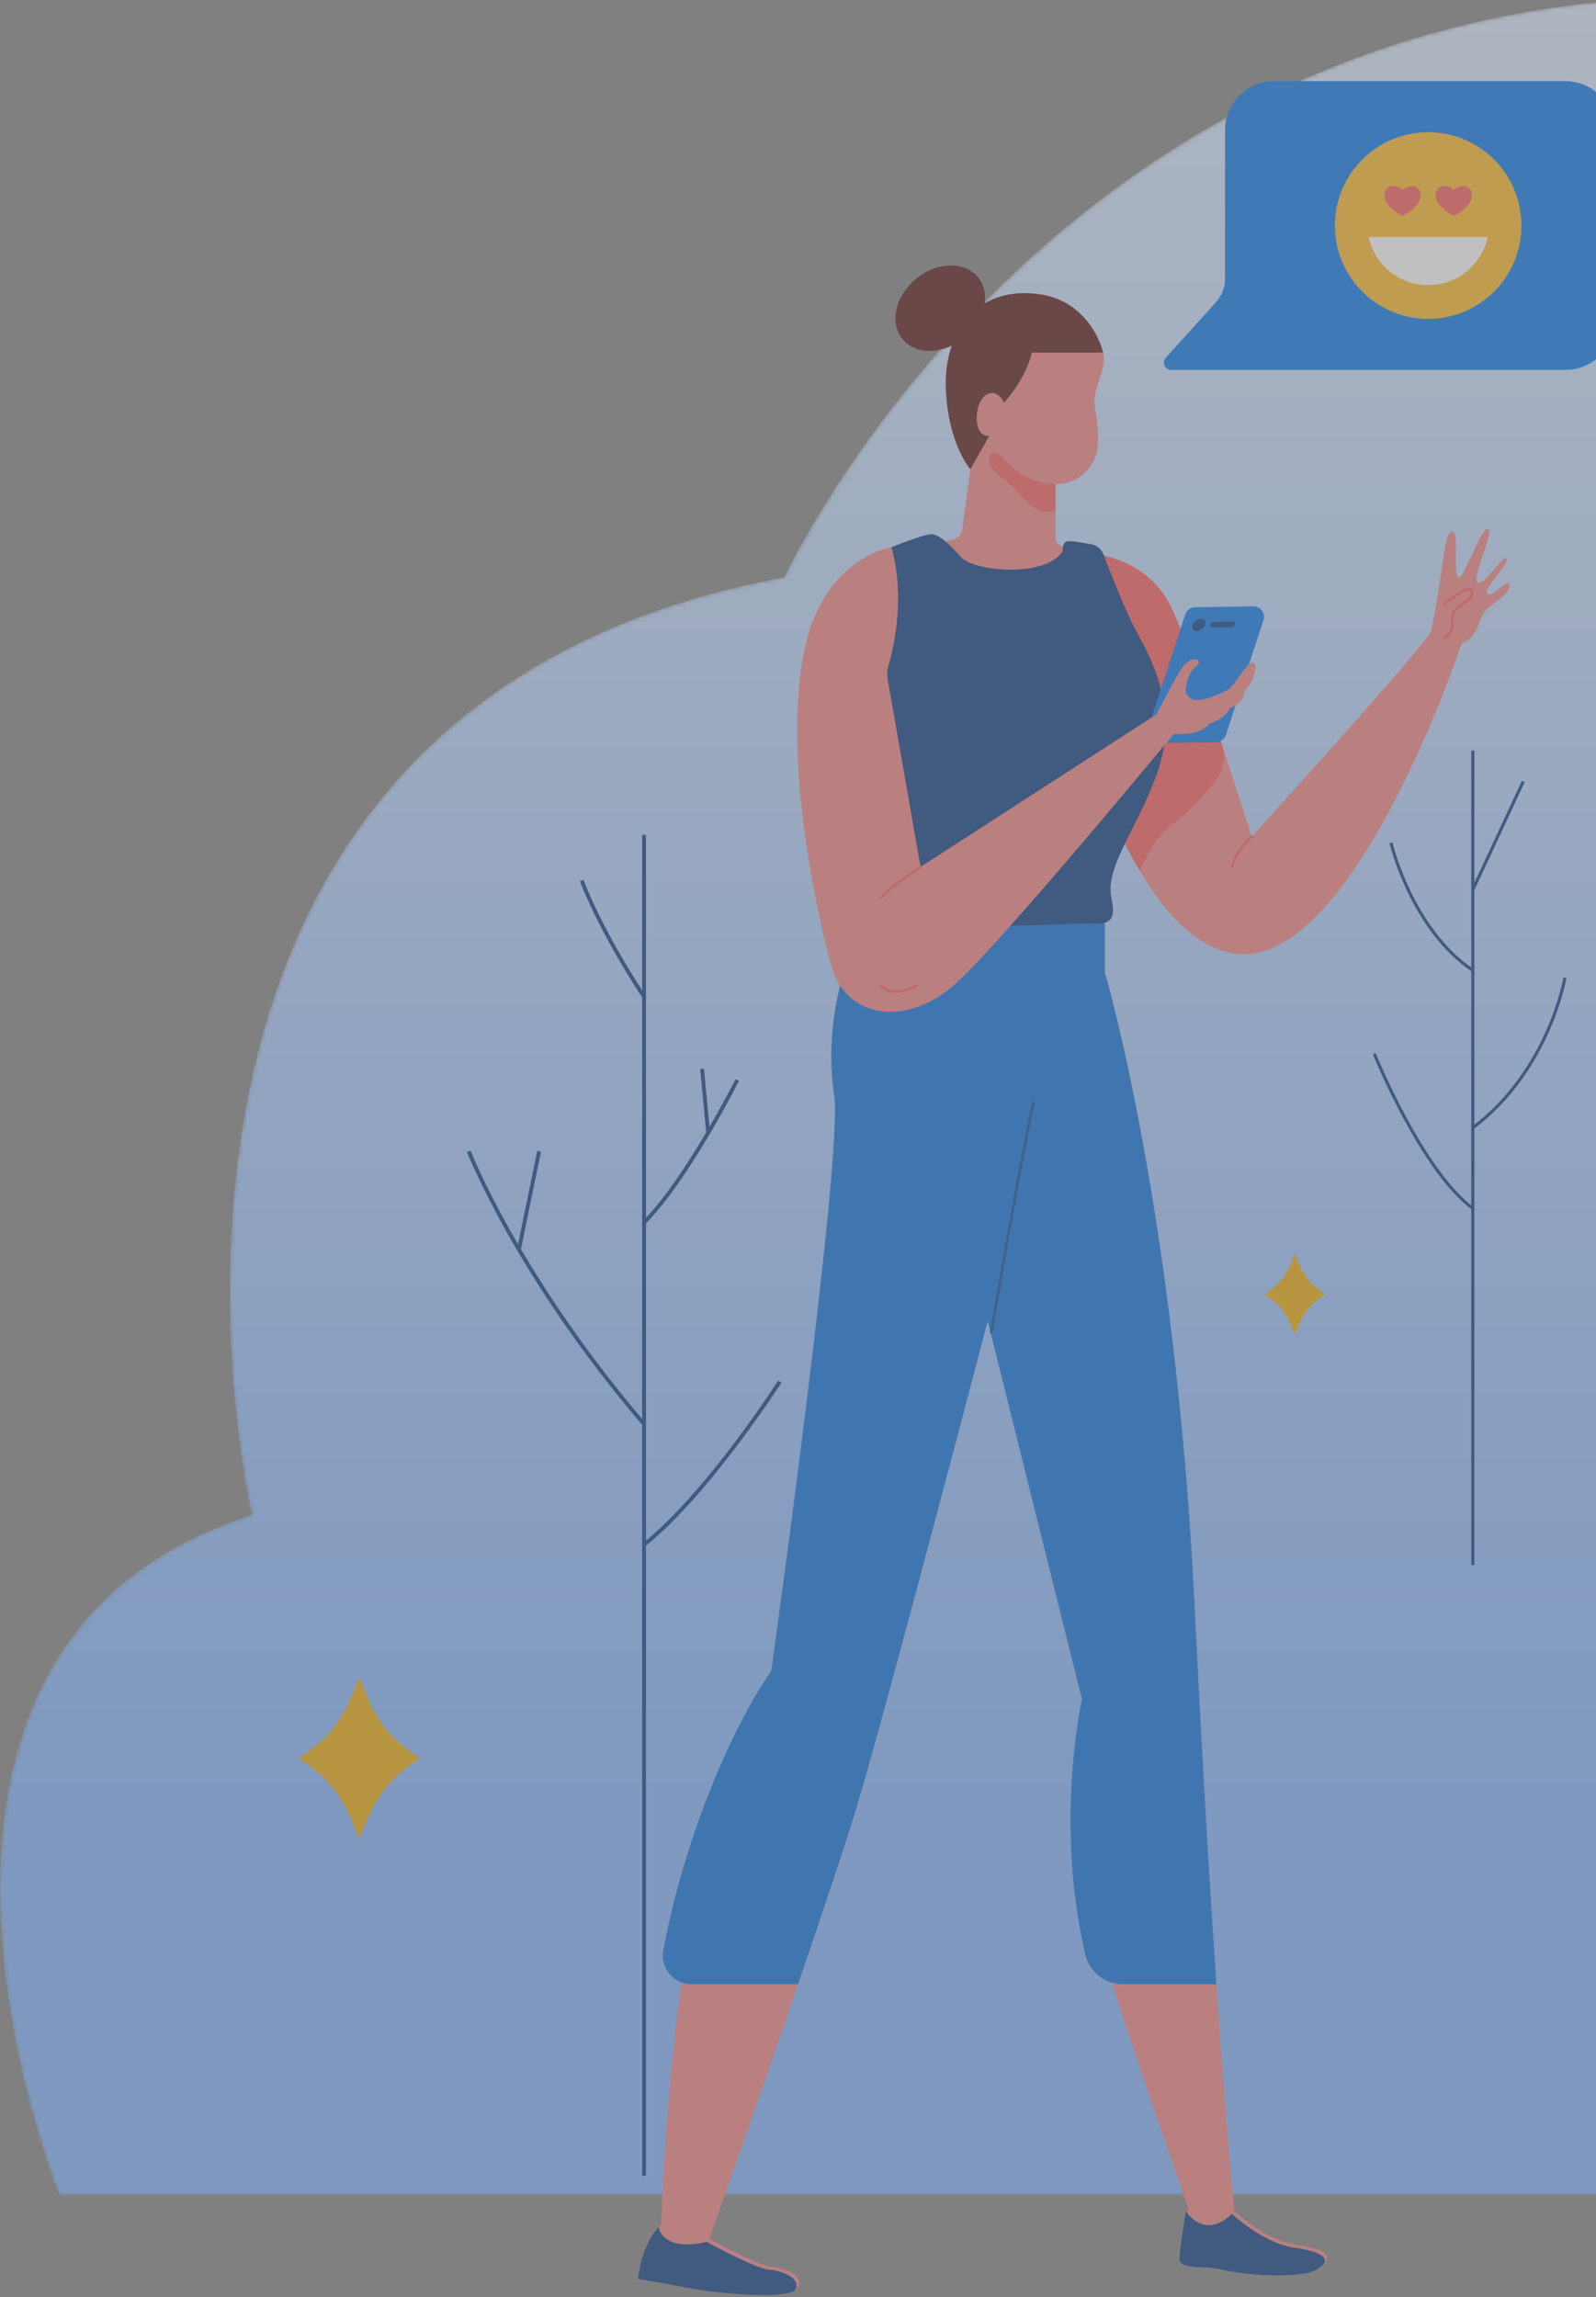 <?xml version="1.0" encoding="UTF-8"?>
<svg width="417px" height="600px" viewBox="0 0 417 600" version="1.1" xmlns="http://www.w3.org/2000/svg" xmlns:xlink="http://www.w3.org/1999/xlink">
    <rect x="0" y="0" width="417" height="600" fill="#808080" stroke="none"/>
    <!-- Generator: Sketch 64 (93537) - https://sketch.com -->
    <title>Group 336</title>
    <desc>Created with Sketch.</desc>
    <defs>
        <path d="M204.923,151.786 C16.815,186.496 65.8,396.717 65.8,396.717 L65.8,396.717 C13.628,413.301 0.056,455.139 0,494.049 L0,494.049 L0,494.543 C0.06,536.202 15.514,574.361 15.514,574.361 L15.514,574.361 L1281.199,574.361 C1281.29,571.343 1281.343,568.381 1281.343,565.452 L1281.343,565.452 L1281.343,564.29 C1281.039,407.166 1160.044,377.852 1160.044,377.852 L1160.044,377.852 C1169.261,171.365 908.221,159.92 908.221,159.92 L908.221,159.92 C838.001,7.587 660.071,67.035 660.071,67.035 L660.071,67.035 C575.614,18.274 504.532,0.163 445.498,0.163 L445.498,0.163 C274.735,0.174 204.923,151.786 204.923,151.786" id="path-1"></path>
        <linearGradient x1="50%" y1="81.856%" x2="50%" y2="-31.228%" id="linearGradient-3">
            <stop stop-color="#7EB2FF" offset="0%"></stop>
            <stop stop-color="#FFFFFF" offset="100%"></stop>
        </linearGradient>
        <path d="M38.906,0.287 C17.731,2.056 22.709,49.008 15.147,58.309 L15.147,58.309 C7.583,67.611 11.586,75.141 8.331,96.667 L8.331,96.667 C5.078,118.19 -0.893,108.378 0.213,128.499 L0.213,128.499 C1.322,148.618 6.692,176.574 38.906,176.574 L38.906,176.574 C71.114,176.574 75.648,139.366 75.648,121.034 L75.648,121.034 C75.648,102.702 66.75,104.374 68.973,82.67 L68.973,82.67 C71.197,60.967 61.411,60.08 60.966,43.249 L60.966,43.249 C60.534,26.93 60.036,0.205 40.773,0.207 L40.773,0.207 C40.17,0.207 39.546,0.232 38.906,0.287" id="path-4"></path>
        <path d="M54.891,0.448 C38.479,0.799 34.494,27.245 32.253,40.322 L32.253,40.322 C30.013,53.397 29.177,75.149 14.117,83.206 L14.117,83.206 C-0.94,91.264 6.168,126.867 8.634,137.433 L8.634,137.433 C11.099,148.001 14.29,163.39 5.091,172.607 L5.091,172.607 C-4.112,181.826 1.801,193.673 7,210.515 L7,210.515 C12.198,227.354 2.908,263.606 57.044,260.847 L57.044,260.847 C111.178,258.088 85.526,225.632 96.801,208.759 L96.801,208.759 C108.072,191.887 108.972,172.174 101.51,164.291 L101.51,164.291 C94.05,156.408 95.596,136.889 98.34,115.365 L98.34,115.365 C101.085,93.84 89.658,86.161 83.096,67.4 L83.096,67.4 C76.568,48.741 79.846,0.444 55.297,0.444 L55.297,0.444 C55.164,0.444 55.028,0.444 54.891,0.448" id="path-6"></path>
        <path d="M448.726,53.409 C431.966,59.218 400.414,58.838 380.391,101.666 L380.391,101.666 C374.589,114.077 348.851,104.942 332.04,138.603 L332.04,138.603 C328.172,146.347 307.544,141.507 296.584,155.221 L296.584,155.221 C285.624,168.935 291.426,202.909 284.336,208.512 L284.336,208.512 C277.453,213.949 271.769,220.185 268.5,245.917 L268.5,245.917 C269.194,238.598 269.811,216.582 253.391,208.512 L253.391,208.512 C253.391,208.512 252.074,170.71 236.535,167.806 L236.535,167.806 C220.997,164.902 220.997,180.875 213.259,186.684 L213.259,186.684 C205.524,192.492 191.501,188.136 184.732,204.109 L184.732,204.109 C177.963,220.083 182.798,225.891 173.611,233.152 L173.611,233.152 C164.426,240.412 162.974,242.563 160.556,254.316 L160.556,254.316 C160.152,256.287 159.909,257.53 159.781,258.258 L159.781,258.258 C157.006,263.189 140.077,264.562 136.383,313.019 L136.383,313.019 C136.383,313.019 129.678,279.18 113.173,278.652 L113.173,278.652 C107.141,278.46 102.482,279.312 98.739,280.166 L98.739,280.166 C92.243,281.647 88.504,283.128 85.129,279.136 L85.129,279.136 C79.813,272.843 83.681,252.513 71.11,251.545 L71.11,251.545 C58.537,250.577 58.055,280.911 48.868,296.72 L48.868,296.72 C39.682,312.535 -0.933,333.637 0.032,363.746 L0.032,363.746 L1122.734,363.746 C1122.734,363.746 1123.551,327.881 1084.053,313.503 L1084.053,313.503 C1073.417,309.63 1071.483,293.173 1048.273,280.588 L1048.273,280.588 C1025.065,268.003 1010.562,277.083 997.991,257.536 L997.991,257.536 C985.417,237.992 957.374,227.343 933.199,229.279 L933.199,229.279 C909.024,231.216 894.518,238.96 869.378,215.726 L869.378,215.726 C844.234,192.492 856.766,179.084 816.19,173.063 L816.19,173.063 C768.809,166.03 757.528,151.188 747.534,139.247 L747.534,139.247 C737.965,127.814 734.339,98.745 687.796,95.684 L687.796,95.684 C673.075,94.716 658.89,93.424 629.88,81.809 L629.88,81.809 C600.872,70.19 591.844,35.339 568.637,32.758 L568.637,32.758 C545.429,30.177 528.023,48.247 528.023,48.247 L528.023,48.247 C528.023,48.247 522.219,1.783 496.432,0.168 L496.432,0.168 C496.015,0.141 495.603,0.13 495.197,0.13 L495.197,0.13 C470.476,0.13 465.215,47.696 448.726,53.409" id="path-8"></path>
        <path d="M0.221,31.647 L25.156,130.676 L25.156,130.678 C24.712,135.647 27.313,140.369 31.714,142.791 L31.714,142.791 C40.914,147.85 50.652,156.039 57.984,162.853 L57.984,162.853 C57.004,146.28 55.987,127.697 54.978,107.082 L54.978,107.082 L54.976,107.08 C22.107,80.748 12.633,0.144 9.185,0.144 L9.185,0.144 C5.598,0.144 4.622,13.069 0.221,31.647" id="path-10"></path>
        <path d="M7.045,0.16 C7.045,0.16 3.671,5.417 0.664,13.859 L0.664,13.859 C9.422,16.063 32.989,21.834 42.467,22.507 L42.467,22.507 C50.091,23.05 61.725,26.792 70.618,28.845 L70.618,28.845 C68.83,21.717 67.691,17.999 67.691,17.999 L67.691,17.999 L67.691,0.16 L7.045,0.16 Z" id="path-12"></path>
        <polygon id="path-14" points="0 697 1281.343 697 1281.343 -0.001 0 -0.001"></polygon>
    </defs>
    <g id="Page-1" stroke="none" stroke-width="1" fill="none" fill-rule="evenodd" opacity="0.5">
        <g id="Web" transform="translate(-1503, -5406)">
            <g id="get-in-touch" transform="translate(0, 5142)">
                <g id="Group-336-+-Group-336-Mask">
                    <g id="Group-336" transform="translate(1503, 250)">
                        <g id="Group-3" transform="translate(0, 13)">
                            <mask id="mask-2" fill="white">
                                <use xlink:href="#path-1"></use>
                            </mask>
                            <g id="Clip-2"></g>
                            <path d="M204.923,151.786 C16.815,186.496 65.8,396.717 65.8,396.717 L65.8,396.717 C13.628,413.301 0.056,455.139 0,494.049 L0,494.049 L0,494.543 C0.06,536.202 15.514,574.361 15.514,574.361 L15.514,574.361 L1281.199,574.361 C1281.29,571.343 1281.343,568.381 1281.343,565.452 L1281.343,565.452 L1281.343,564.29 C1281.039,407.166 1160.044,377.852 1160.044,377.852 L1160.044,377.852 C1169.261,171.365 908.221,159.92 908.221,159.92 L908.221,159.92 C838.001,7.587 660.071,67.035 660.071,67.035 L660.071,67.035 C575.614,18.274 504.532,0.163 445.498,0.163 L445.498,0.163 C274.735,0.174 204.923,151.786 204.923,151.786" id="Fill-1" fill="url(#linearGradient-3)" mask="url(#mask-2)"></path>
                        </g>
                        <g id="Group-34" transform="translate(345, 170)">
                            <mask id="mask-5" fill="white">
                                <use xlink:href="#path-4"></use>
                            </mask>
                            <g id="Clip-33"></g>
                            <path d="M38.906,0.287 C17.731,2.056 22.709,49.008 15.147,58.309 L15.147,58.309 C7.583,67.611 11.586,75.141 8.331,96.667 L8.331,96.667 C5.078,118.19 -0.893,108.378 0.213,128.499 L0.213,128.499 C1.322,148.618 6.692,176.574 38.906,176.574 L38.906,176.574 C71.114,176.574 75.648,139.366 75.648,121.034 L75.648,121.034 C75.648,102.702 66.75,104.374 68.973,82.67 L68.973,82.67 C71.197,60.967 61.411,60.08 60.966,43.249 L60.966,43.249 C60.534,26.93 60.036,0.205 40.773,0.207 L40.773,0.207 C40.17,0.207 39.546,0.232 38.906,0.287" id="Fill-32" mask="url(#mask-5)"></path>
                        </g>
                        <g id="Group-45" transform="translate(359, 210)" stroke="#00337F" stroke-width="0.8">
                            <line x1="25.816" y1="0.057" x2="25.816" y2="212.796" id="Stroke-35"></line>
                            <line x1="38.998" y1="8.126" x2="25.817" y2="36.425" id="Stroke-37"></line>
                            <path d="M4.425,24.135 C4.425,24.135 9.733,46.608 25.817,57.48" id="Stroke-39"></path>
                            <path d="M49.878,59.403 C49.878,59.403 45.756,83.59 25.817,98.586" id="Stroke-41"></path>
                            <path d="M0.074,79.236 C0.074,79.236 12.392,109.712 25.817,119.629" id="Stroke-43"></path>
                        </g>
                        <g id="Group-48" transform="translate(110, 208)">
                            <mask id="mask-7" fill="white">
                                <use xlink:href="#path-6"></use>
                            </mask>
                            <g id="Clip-47"></g>
                            <path d="M54.891,0.448 C38.479,0.799 34.494,27.245 32.253,40.322 L32.253,40.322 C30.013,53.397 29.177,75.149 14.117,83.206 L14.117,83.206 C-0.94,91.264 6.168,126.867 8.634,137.433 L8.634,137.433 C11.099,148.001 14.29,163.39 5.091,172.607 L5.091,172.607 C-4.112,181.826 1.801,193.673 7,210.515 L7,210.515 C12.198,227.354 2.908,263.606 57.044,260.847 L57.044,260.847 C111.178,258.088 85.526,225.632 96.801,208.759 L96.801,208.759 C108.072,191.887 108.972,172.174 101.51,164.291 L101.51,164.291 C94.05,156.408 95.596,136.889 98.34,115.365 L98.34,115.365 C101.085,93.84 89.658,86.161 83.096,67.4 L83.096,67.4 C76.568,48.741 79.846,0.444 55.297,0.444 L55.297,0.444 C55.164,0.444 55.028,0.444 54.891,0.448" id="Fill-46" mask="url(#mask-7)"></path>
                        </g>
                        <g id="Group-81" transform="translate(78, 146)">
                            <line x1="90.277" y1="86.074" x2="90.277" y2="436.34" id="Stroke-49" stroke="#00337F"></line>
                            <path d="M73.989,97.997 C73.989,97.997 78.504,110.478 90.277,128.357" id="Stroke-51" stroke="#00337F"></path>
                            <path d="M114.626,150.103 C114.626,150.103 101.725,175.78 90.277,187.345" id="Stroke-53" stroke="#00337F"></path>
                            <line x1="105.435" y1="147.204" x2="107.023" y2="163.914" id="Stroke-55" stroke="#00337F"></line>
                            <path d="M44.478,168.724 C44.478,168.724 57.217,201.325 90.277,239.984" id="Stroke-57" stroke="#00337F"></path>
                            <line x1="62.862" y1="168.724" x2="57.581" y2="194.369" id="Stroke-59" stroke="#00337F"></line>
                            <path d="M125.753,228.87 C125.753,228.87 107.047,258.054 90.277,271.49" id="Stroke-61" stroke="#00337F"></path>
                            <path d="M31.686,327.261 C23.303,332.78 19.967,337.255 15.851,348.497 C11.735,337.255 8.399,332.78 0.016,327.261 C8.399,321.743 11.735,317.268 15.851,306.028 C19.967,317.268 23.303,321.743 31.686,327.261" id="Fill-63" fill="#F0A900"></path>
                            <path d="M268.228,206.066 C264.036,208.826 262.368,211.062 260.311,216.683 C258.252,211.062 256.584,208.826 252.393,206.066 C256.584,203.305 258.252,201.069 260.311,195.45 C262.368,201.069 264.036,203.305 268.228,206.066" id="Fill-69" fill="#F0A900"></path>
                        </g>
                        <g id="Group-84" transform="translate(78, 237)">
                            <mask id="mask-9" fill="white">
                                <use xlink:href="#path-8"></use>
                            </mask>
                            <g id="Clip-83"></g>
                            <path d="M448.726,53.409 C431.966,59.218 400.414,58.838 380.391,101.666 L380.391,101.666 C374.589,114.077 348.851,104.942 332.04,138.603 L332.04,138.603 C328.172,146.347 307.544,141.507 296.584,155.221 L296.584,155.221 C285.624,168.935 291.426,202.909 284.336,208.512 L284.336,208.512 C277.453,213.949 271.769,220.185 268.5,245.917 L268.5,245.917 C269.194,238.598 269.811,216.582 253.391,208.512 L253.391,208.512 C253.391,208.512 252.074,170.71 236.535,167.806 L236.535,167.806 C220.997,164.902 220.997,180.875 213.259,186.684 L213.259,186.684 C205.524,192.492 191.501,188.136 184.732,204.109 L184.732,204.109 C177.963,220.083 182.798,225.891 173.611,233.152 L173.611,233.152 C164.426,240.412 162.974,242.563 160.556,254.316 L160.556,254.316 C160.152,256.287 159.909,257.53 159.781,258.258 L159.781,258.258 C157.006,263.189 140.077,264.562 136.383,313.019 L136.383,313.019 C136.383,313.019 129.678,279.18 113.173,278.652 L113.173,278.652 C107.141,278.46 102.482,279.312 98.739,280.166 L98.739,280.166 C92.243,281.647 88.504,283.128 85.129,279.136 L85.129,279.136 C79.813,272.843 83.681,252.513 71.11,251.545 L71.11,251.545 C58.537,250.577 58.055,280.911 48.868,296.72 L48.868,296.72 C39.682,312.535 -0.933,333.637 0.032,363.746 L0.032,363.746 L1122.734,363.746 C1122.734,363.746 1123.551,327.881 1084.053,313.503 L1084.053,313.503 C1073.417,309.63 1071.483,293.173 1048.273,280.588 L1048.273,280.588 C1025.065,268.003 1010.562,277.083 997.991,257.536 L997.991,257.536 C985.417,237.992 957.374,227.343 933.199,229.279 L933.199,229.279 C909.024,231.216 894.518,238.96 869.378,215.726 L869.378,215.726 C844.234,192.492 856.766,179.084 816.19,173.063 L816.19,173.063 C768.809,166.03 757.528,151.188 747.534,139.247 L747.534,139.247 C737.965,127.814 734.339,98.745 687.796,95.684 L687.796,95.684 C673.075,94.716 658.89,93.424 629.88,81.809 L629.88,81.809 C600.872,70.19 591.844,35.339 568.637,32.758 L568.637,32.758 C545.429,30.177 528.023,48.247 528.023,48.247 L528.023,48.247 C528.023,48.247 522.219,1.783 496.432,0.168 L496.432,0.168 C496.015,0.141 495.603,0.13 495.197,0.13 L495.197,0.13 C470.476,0.13 465.215,47.696 448.726,53.409" id="Fill-82" mask="url(#mask-9)"></path>
                        </g>
                        <g id="Group-205" transform="translate(409, 4)" stroke="#00337F" stroke-width="0.723">
                            <path d="M0.034,48.674 C0.034,48.674 44.44,28.368 79.193,32.72 C113.946,37.071 102.362,57.681 89.812,58.737 C77.262,59.794 66.161,26.434 117.808,26.918 C169.454,27.401 217.722,33.687 276.126,45.774 C334.531,57.86 377.006,40.446 384.247,26.912 C391.487,13.381 380.868,-0.64 363.974,0.327 C347.08,1.294 341.02,12.435 344.178,25.04 C349.976,48.191 420.93,40.186 441.444,78.998" id="Stroke-195"></path>
                        </g>
                        <g id="Group-247" transform="translate(167, 29)">
                            <path d="M242.049,81.623 L138.989,81.623 C137.341,81.623 136.473,79.668 137.58,78.446 L150.694,63.947 C152.229,62.249 153.077,60.043 153.077,57.755 L153.077,18.94 C153.077,11.909 158.777,6.206 165.805,6.206 L242.049,6.206 C249.079,6.206 254.776,11.909 254.776,18.94 L254.776,68.892 C254.776,75.923 249.079,81.623 242.049,81.623" id="Fill-211" fill="#0073EC"></path>
                            <path d="M230.514,43.916 C230.514,57.379 219.605,68.293 206.149,68.293 C192.693,68.293 181.784,57.379 181.784,43.916 C181.784,30.453 192.693,19.539 206.149,19.539 C219.605,19.539 230.514,30.453 230.514,43.916" id="Fill-215" fill="#FFB821"></path>
                            <path d="M202.639,33.726 C200.821,33.169 199.464,34.652 199.464,34.652 C199.464,34.652 198.107,33.169 196.288,33.726 C194.467,34.283 194.336,36.512 195.403,38.056 C196.512,39.655 197.829,40.544 199.464,41.44 C201.097,40.544 202.415,39.655 203.524,38.056 C204.591,36.512 204.458,34.283 202.639,33.726" id="Fill-217" fill="#F95656"></path>
                            <path d="M216.009,33.726 C214.191,33.169 212.834,34.652 212.834,34.652 C212.834,34.652 211.477,33.169 209.658,33.726 C207.837,34.283 207.706,36.512 208.773,38.056 C209.882,39.655 211.199,40.544 212.834,41.44 C214.467,40.544 215.785,39.655 216.893,38.056 C217.961,36.512 217.828,34.283 216.009,33.726" id="Fill-219" fill="#F95656"></path>
                            <path d="M190.591,46.936 C192.147,54.104 198.517,59.476 206.148,59.476 C213.78,59.476 220.149,54.104 221.707,46.936 L190.591,46.936 Z" id="Fill-221" fill="#FFFFFF"></path>
                            <path d="M121.661,220.615 L121.661,238.969 C121.661,238.969 140.1,300.923 145.177,405.436 C150.256,509.947 155.484,562.515 155.484,562.515 C155.484,562.515 163.538,570.064 171.511,571.273 C179.484,572.481 182.141,574.415 177.551,577.074 C172.961,579.733 157.498,578.283 152.908,577.074 C148.318,575.865 141.553,577.316 141.795,573.932 C142.036,570.548 143.486,561.846 143.486,561.846 C143.486,561.846 131.361,527.119 124.883,507.216 C112.157,468.139 115.702,428.819 115.702,428.819 L91.059,330.034 C91.059,330.034 64.967,429.865 56.994,456.455 C49.021,483.044 18.338,569.822 18.338,569.822 C18.338,569.822 31.143,576.832 34.525,577.074 C37.908,577.316 42.981,579.249 41.532,582.15 C40.082,585.051 20.271,583.117 15.197,582.15 C10.124,581.183 0.46,579.491 0.46,579.491 C0.46,579.491 0.943,571.514 5.775,565.955 C5.775,565.955 8.433,459.114 34.525,421.405 C34.525,421.405 53.356,286.944 50.954,271.054 C46.8,243.606 61.147,220.615 61.147,220.615 L121.661,220.615 Z" id="Fill-243" fill="#F37F7F"></path>
                            <path d="M145.178,405.435 C140.099,300.925 121.662,238.968 121.662,238.968 L121.662,220.615 L61.146,220.615 C61.146,220.615 46.801,243.606 50.953,271.055 C53.357,286.945 34.524,421.406 34.524,421.406 C23.291,437.641 11.439,466.692 6.288,494.513 C5.444,499.077 9.012,503.269 13.65,503.269 L41.513,503.269 C47.978,484.388 54.042,466.299 56.993,456.456 C64.966,429.867 91.058,330.036 91.058,330.036 L115.701,428.819 C115.701,428.819 108.465,460.602 116.526,495.42 C117.586,499.999 121.631,503.269 126.329,503.269 L150.822,503.269 C149.125,478.43 147.142,445.832 145.178,405.435" id="Fill-245" fill="#006BDD"></path>
                        </g>
                        <g id="Group-250" transform="translate(256, 329)">
                            <mask id="mask-11" fill="white">
                                <use xlink:href="#path-10"></use>
                            </mask>
                            <g id="Clip-249"></g>
                            <path d="M0.221,31.647 L25.156,130.676 L25.156,130.678 C24.712,135.647 27.313,140.369 31.714,142.791 L31.714,142.791 C40.914,147.85 50.652,156.039 57.984,162.853 L57.984,162.853 C57.004,146.28 55.987,127.697 54.978,107.082 L54.978,107.082 L54.976,107.08 C22.107,80.748 12.633,0.144 9.185,0.144 L9.185,0.144 C5.598,0.144 4.622,13.069 0.221,31.647" id="Fill-248" mask="url(#mask-11)"></path>
                        </g>
                        <path d="M259,362 C259,362 267.065,314.868 270,302" id="Stroke-251" stroke="#004493" stroke-width="0.723" stroke-linecap="round" stroke-linejoin="round"></path>
                        <g id="Group-255" transform="translate(220, 250)">
                            <mask id="mask-13" fill="white">
                                <use xlink:href="#path-12"></use>
                            </mask>
                            <g id="Clip-254"></g>
                            <path d="M7.045,0.16 C7.045,0.16 3.671,5.417 0.664,13.859 L0.664,13.859 C9.422,16.063 32.989,21.834 42.467,22.507 L42.467,22.507 C50.091,23.05 61.725,26.792 70.618,28.845 L70.618,28.845 C68.83,21.717 67.691,17.999 67.691,17.999 L67.691,17.999 L67.691,0.16 L7.045,0.16 Z" id="Fill-253" mask="url(#mask-13)"></path>
                        </g>
                        <g id="Group-335">
                            <path d="M286.275,158.845 C286.275,158.845 297.675,159.53 304.563,170.016 C310.294,178.742 327.001,232.521 327.001,232.521 C327.001,232.521 373.047,182.002 373.893,178.831 C374.738,175.662 376.311,165.258 377.036,160.297 C377.761,155.338 378.244,152.554 379.694,152.916 C381.145,153.28 379.694,163.806 381.023,164.774 C382.353,165.742 386.824,151.828 388.757,152.19 C390.691,152.554 384.287,165.136 386.099,166.104 C387.912,167.072 392.383,159.087 393.591,159.933 C394.8,160.781 387.307,167.918 388.637,169.127 C389.966,170.337 394.317,164.41 394.438,166.95 C394.558,169.491 388.516,172.031 387.187,174.936 C385.857,177.84 385.979,180.138 381.87,182.195 C381.87,182.195 354.799,263.25 325.067,263.25 C295.338,263.25 278.42,191.388 278.42,191.388 L286.275,158.845 Z" id="Fill-256" fill="#F37F7F"></path>
                            <path d="M377.397,171.79 C377.397,171.79 383.562,166.345 384.528,168.524 C385.493,170.702 380.056,172.152 379.573,174.571 C379.089,176.993 380.539,178.323 377.397,180.62" id="Stroke-258" stroke="#F95656" stroke-width="0.723" stroke-linecap="round" stroke-linejoin="round"></path>
                            <path d="M317.847,217.552 C319.773,215.058 320.349,211.791 319.355,208.8 C314.171,193.199 307.711,174.81 304.563,170.015 C297.676,159.53 286.275,158.844 286.275,158.844 L278.418,191.389 C278.418,191.389 285.246,220.335 297.832,241.486 C299.671,237.152 302.608,231.872 306.86,228.893 C310.722,226.187 314.722,221.599 317.847,217.552" id="Fill-260" fill="#F95656"></path>
                            <path d="M327.002,232.522 C327.002,232.522 323.295,235.675 321.845,240.429" id="Stroke-262" stroke="#F95656" stroke-width="0.723" stroke-linecap="round" stroke-linejoin="round"></path>
                            <path d="M288.208,106.098 C289.295,110.494 285.432,115.306 286.033,120.01 C286.356,122.541 287.34,126.173 286.717,131.262 C286.23,135.255 282.286,140.576 275.761,140.456 L275.761,154.319 C275.761,155.533 276.641,156.565 277.838,156.755 L279.629,157.037 C279.992,157.095 280.19,157.49 280.006,157.809 C278.815,159.879 274.418,166.104 264.641,166.104 C252.919,166.104 245.668,155.82 245.668,155.82 L249.058,154.916 C250.299,154.585 251.22,153.539 251.392,152.268 L253.525,136.585 C253.525,136.585 250.019,122.621 250.502,113.573 C250.986,104.526 257.512,95.452 268.75,96.661 C279.99,97.871 288.208,106.098 288.208,106.098" id="Fill-264" fill="#F37F7F"></path>
                            <path d="M261.863,133.318 C258.842,129.811 255.94,134.89 261.863,138.883 C267.244,142.513 269.348,149.305 275.76,147.251 L275.76,140.457 C268.872,140.335 264.883,136.826 261.863,133.318" id="Fill-266" fill="#F95656"></path>
                            <path d="M277.694,157.877 C277.694,157.877 277.333,155.216 279.506,155.338 C280.769,155.407 283.248,155.822 285.108,156.158 C286.575,156.424 287.788,157.43 288.318,158.824 C290.081,163.462 294.263,174.187 297.152,179.412 C300.898,186.187 307.665,198.888 302.953,214.012 C298.239,229.133 288.571,239.902 290.383,248.49 C292.196,257.081 287.724,254.781 281.198,255.265 C274.674,255.749 232.617,256.475 225.244,255.991 C217.873,255.507 224.641,187.034 224.641,187.034 C224.641,187.034 230.092,169.224 229.678,160.949 C229.597,159.294 230.626,157.796 232.169,157.192 C235.964,155.707 242.245,153.355 243.494,153.522 C245.306,153.764 247.671,155.578 250.985,159.449 C254.301,163.322 273.463,165.016 277.694,157.877" id="Fill-268" fill="#00337F"></path>
                            <path d="M317.751,207.858 L302.485,208.075 C300.619,208.102 299.281,206.282 299.863,204.505 L309.693,174.485 C310.055,173.38 311.076,172.627 312.236,172.611 L327.504,172.394 C329.37,172.367 330.708,174.187 330.126,175.962 L320.296,205.984 C319.934,207.09 318.913,207.843 317.751,207.858" id="Fill-270" fill="#0073EC"></path>
                            <path d="M314.862,177.184 C314.568,178.08 313.605,178.818 312.71,178.831 C311.814,178.843 311.325,178.127 311.619,177.228 C311.913,176.332 312.878,175.595 313.773,175.583 C314.669,175.57 315.156,176.288 314.862,177.184" id="Fill-272" fill="#00337F"></path>
                            <path d="M321.694,177.806 L316.711,177.876 C316.313,177.881 316.094,177.564 316.226,177.163 C316.357,176.766 316.784,176.437 317.183,176.433 L322.168,176.362 C322.564,176.356 322.781,176.675 322.651,177.074 C322.519,177.473 322.092,177.8 321.694,177.806" id="Fill-274" fill="#00337F"></path>
                            <path d="M309.841,591.59 C309.841,591.59 308.391,600.301 308.149,603.688 C307.907,607.076 314.675,605.624 319.267,606.834 C323.86,608.044 339.329,609.495 343.921,606.834 C348.514,604.172 345.855,602.237 337.879,601.027 C329.902,599.817 321.845,592.26 321.845,592.26 C314.64,599.287 309.841,591.59 309.841,591.59" id="Fill-276" fill="#00337F"></path>
                            <path d="M181.496,611.915 C186.572,612.883 206.391,614.819 207.842,611.915 C209.292,609.012 204.216,607.076 200.832,606.834 C197.448,606.592 184.638,599.575 184.638,599.575 C172.889,602.328 172.069,595.704 172.069,595.704 C167.235,601.269 166.752,609.254 166.752,609.254 C166.752,609.254 176.42,610.947 181.496,611.915" id="Fill-278" fill="#00337F"></path>
                            <path d="M232.928,156.897 C232.928,156.897 215.887,159.452 210.5,182.315 C203.49,212.07 214.989,259.291 217.509,267.243 C221.457,279.704 236.927,282.769 250.139,270.51 C263.354,258.249 306.698,205.665 306.698,205.665 C306.698,205.665 313.628,206.391 315.883,203.083 C320.717,201.389 321.363,198.89 321.363,198.89 C321.363,198.89 324.988,197.922 325.149,194.453 C328.13,191.631 328.693,186.952 327.243,187.034 C325.793,187.113 322.571,192.841 321.2,193.888 C319.831,194.937 313.628,197.599 311.694,196.712 C309.761,195.824 309.357,194.856 310.323,191.468 C311.29,188.081 313.707,187.839 313.145,186.711 C312.58,185.582 310.486,186.145 308.873,188.404 C307.263,190.663 302.187,200.584 302.187,200.584 L240.517,240.43 C240.517,240.43 233.51,200.477 231.924,191.364 C231.725,190.22 231.787,189.06 232.116,187.945 C233.429,183.484 236.606,170.288 232.928,156.897" id="Fill-280" fill="#F37F7F"></path>
                            <path d="M240.517,240.43 C240.517,240.43 233.705,244.863 230.079,248.492" id="Stroke-282" stroke="#F95656" stroke-width="0.723" stroke-linecap="round" stroke-linejoin="round"></path>
                            <path d="M230.078,271.477 C230.078,271.477 232.857,274.985 239.383,271.477" id="Stroke-284" stroke="#F95656" stroke-width="0.723" stroke-linecap="round" stroke-linejoin="round"></path>
                            <path d="M288.208,106.098 L269.597,106.098 C269.597,106.098 268.389,112.389 262.346,119.164 C262.346,119.164 260.532,115.17 257.512,117.228 C254.492,119.284 254.008,128.116 258.479,127.874 L253.525,136.585 C253.525,136.585 247.724,129.932 247.119,115.654 C246.515,101.379 254.733,88.435 271.651,90.854 C282.711,92.436 287.241,101.863 288.208,106.098" id="Fill-286" fill="#510F0E"></path>
                            <path d="M251.961,102.201 C246.508,106.665 239.271,106.833 235.794,102.576 C232.319,98.322 233.922,91.255 239.375,86.791 C244.83,82.327 252.067,82.159 255.542,86.415 C259.017,90.67 257.414,97.737 251.961,102.201" id="Fill-288" fill="#510F0E"></path>
                            <mask id="mask-15" fill="white">
                                <use xlink:href="#path-14"></use>
                            </mask>
                            <g id="Clip-327"></g>
                        </g>
                    </g>
                </g>
            </g>
        </g>
    </g>
</svg>